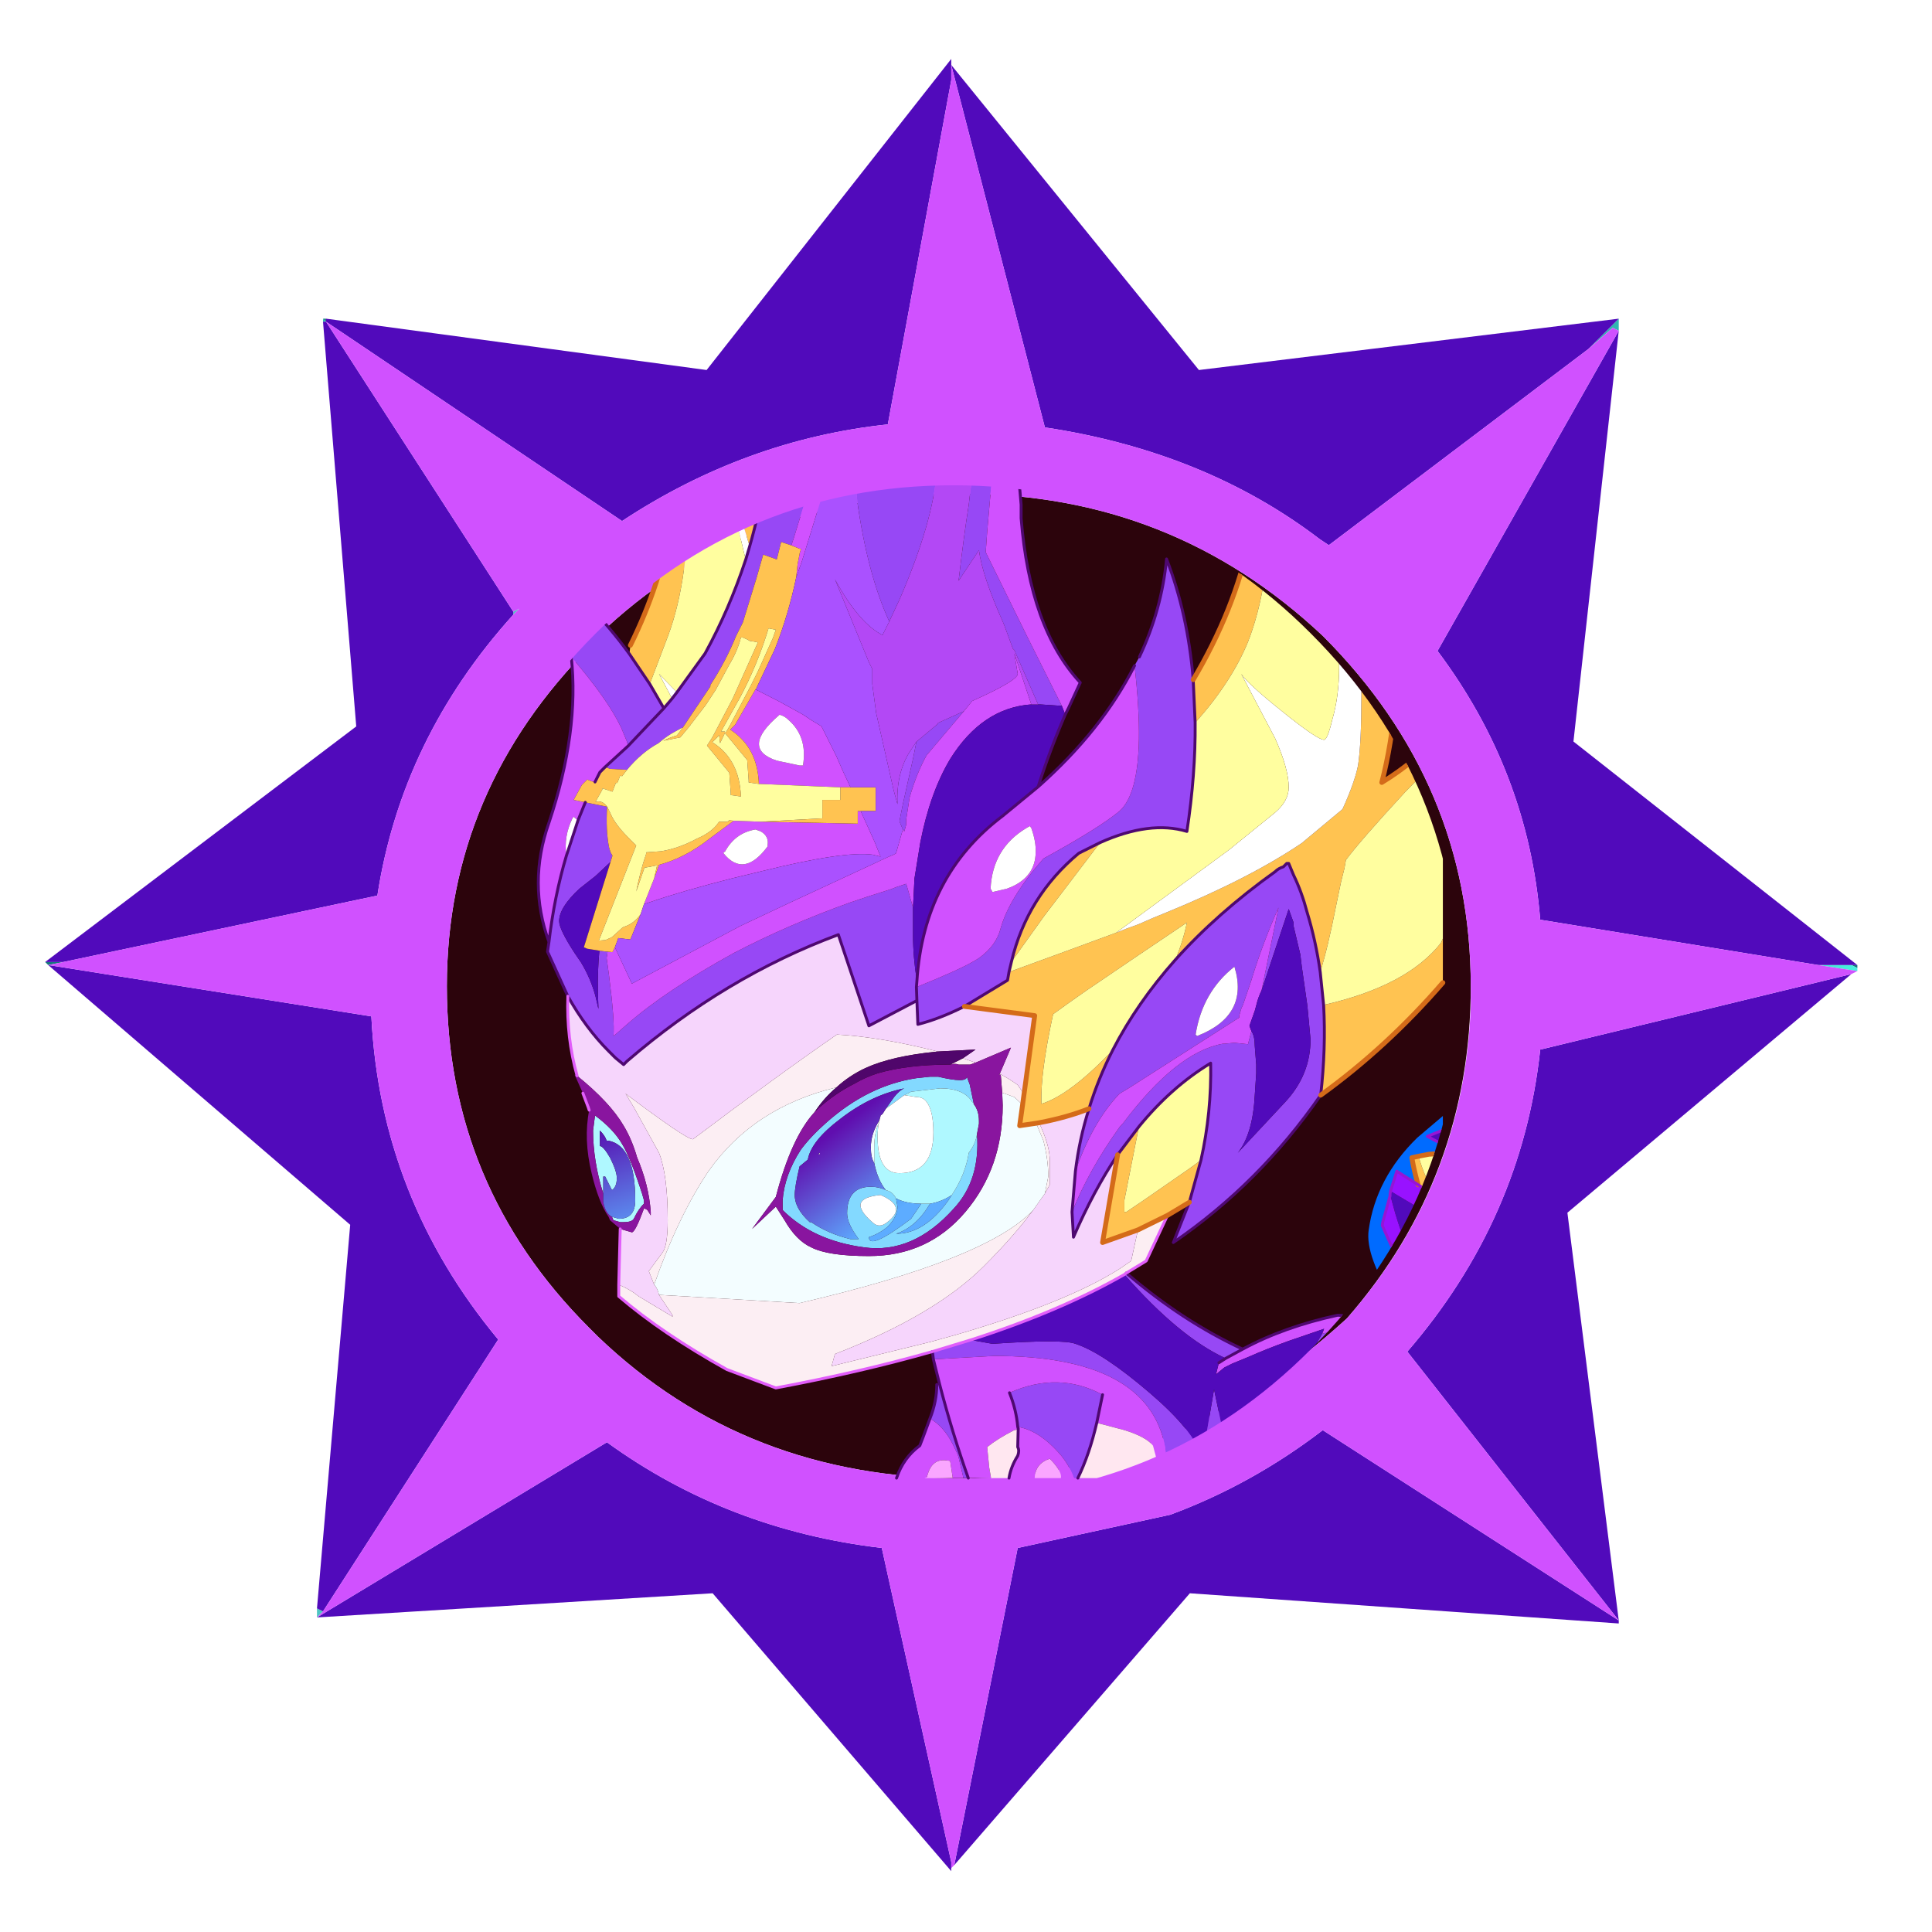 <?xml version="1.0" encoding="UTF-8" standalone="no"?>
<svg xmlns:ffdec="https://www.free-decompiler.com/flash" xmlns:xlink="http://www.w3.org/1999/xlink" ffdec:objectType="frame" height="30.0px" width="30.0px" xmlns="http://www.w3.org/2000/svg">
  <g transform="matrix(1.0, 0.0, 0.0, 1.0, 0.0, 0.0)">
    <use ffdec:characterId="1" height="30.0" transform="matrix(1.0, 0.0, 0.0, 1.0, 0.0, 0.0)" width="30.0" xlink:href="#shape0"/>
    <filter id="filter0">
      <feColorMatrix in="SourceGraphic" result="filterResult0" type="matrix" values="0 0 0 0 0.176,0 0 0 0 0.141,0 0 0 0 0.498,0 0 0 1 0"/>
      <feConvolveMatrix divisor="9.0" in="filterResult0" kernelMatrix="1 1 1 1 1 1 1 1 1" order="3 3" result="filterResult1"/>
      <feComposite in="SourceGraphic" in2="filterResult1" operator="over" result="filterResult2"/>
    </filter>
    <use ffdec:characterId="6" filter="url(#filter0)" height="60.0" transform="matrix(0.469, 0.0, 0.0, 0.469, 0.701, 0.915)" width="60.0" xlink:href="#sprite0"/>
  </g>
  <defs>
    <g id="shape0" transform="matrix(1.0, 0.0, 0.0, 1.0, 0.0, 0.0)">
      <path d="M0.0 0.0 L30.0 0.0 30.0 30.0 0.0 30.0 0.0 0.0" fill="#33cc66" fill-opacity="0.0" fill-rule="evenodd" stroke="none"/>
    </g>
    <g id="sprite0" transform="matrix(1.0, 0.0, 0.0, 1.0, 0.85, 0.5)">
      <use ffdec:characterId="2" height="60.0" transform="matrix(1.0, 0.0, 0.0, 1.0, -0.85, -0.5)" width="60.0" xlink:href="#shape1"/>
      <use ffdec:characterId="5" height="118.9" transform="matrix(0.321, 0.0, 0.0, 0.321, 12.139, 9.283)" width="106.4" xlink:href="#sprite1"/>
    </g>
    <g id="shape1" transform="matrix(1.0, 0.0, 0.0, 1.0, 0.85, 0.5)">
      <path d="M41.45 18.6 Q46.35 23.5 46.35 30.2 46.35 36.5 42.25 41.2 36.45 46.5 29.55 46.5 22.35 46.5 17.45 41.8 L17.15 41.5 Q12.45 36.8 12.45 30.2 12.45 23.7 17.25 18.9 L17.45 18.6 Q22.35 13.9 29.55 13.9 36.45 13.9 41.45 18.6" fill="#2c040c" fill-rule="evenodd" stroke="none"/>
      <path d="M51.25 8.1 L51.25 8.5 51.05 8.4 50.25 9.1 51.25 8.1 M59.15 29.5 L59.15 29.6 58.95 29.5 59.15 29.5" fill="url(#gradient0)" fill-rule="evenodd" stroke="none"/>
      <path d="M59.15 29.6 L59.15 29.7 57.85 29.5 58.95 29.5 59.15 29.6" fill="url(#gradient1)" fill-rule="evenodd" stroke="none"/>
      <path d="M8.35 8.1 L8.45 8.1 8.45 8.2 8.35 8.1" fill="url(#gradient2)" fill-rule="evenodd" stroke="none"/>
      <path d="M8.35 8.2 L8.35 8.1 8.45 8.2 8.35 8.2" fill="url(#gradient3)" fill-rule="evenodd" stroke="none"/>
      <path d="M8.15 51.1 L8.15 50.8 8.35 50.9 8.15 51.1 M14.65 17.8 L14.85 17.7 14.65 17.9 14.65 17.8" fill="#4dc4c2" fill-rule="evenodd" stroke="none"/>
      <path d="M-0.75 29.5 L-0.85 29.4 -0.25 29.4 -0.75 29.5" fill="url(#gradient4)" fill-rule="evenodd" stroke="none"/>
      <path d="M8.45 8.1 L21.05 9.8 29.15 -0.5 29.15 -0.3 37.35 9.8 51.25 8.1 50.25 9.1 41.65 15.6 41.35 15.4 Q37.55 12.5 32.25 11.7 L29.15 -0.3 29.15 0.2 27.05 11.6 Q22.35 12.1 18.25 14.8 L8.45 8.2 8.45 8.1 M51.25 8.5 L49.75 22.1 59.15 29.5 58.95 29.5 57.85 29.5 48.65 28.0 Q48.25 23.1 45.25 19.1 L51.25 8.5 M58.95 29.8 L49.55 37.7 51.25 51.2 51.25 51.3 37.05 50.3 29.25 59.3 31.35 48.8 36.4 47.7 Q39.1 46.7 41.45 44.9 L51.25 51.2 44.25 42.3 Q48.05 37.9 48.65 32.3 L58.95 29.8 M29.15 59.4 L29.15 59.5 21.25 50.3 8.15 51.1 17.75 45.3 Q21.75 48.2 26.85 48.8 L29.15 59.2 29.15 59.4 M8.15 50.8 L9.25 38.1 -0.75 29.5 9.95 31.2 Q10.25 37.2 14.15 41.9 L8.35 50.9 8.15 50.8 M-0.85 29.4 L9.45 21.6 8.35 8.2 8.45 8.2 14.65 17.8 14.65 17.9 Q10.95 22.0 10.15 27.2 L-0.25 29.4 -0.85 29.4" fill="#510abb" fill-rule="evenodd" stroke="none"/>
      <path d="M59.15 29.7 L58.95 29.8 48.65 32.3 Q48.05 37.9 44.25 42.3 L51.25 51.2 41.45 44.9 Q39.1 46.7 36.4 47.7 L31.35 48.8 29.25 59.3 29.15 59.4 29.15 59.2 26.85 48.8 Q21.75 48.2 17.75 45.3 L8.15 51.1 8.35 50.9 14.15 41.9 Q10.25 37.2 9.95 31.2 L-0.75 29.5 -0.25 29.4 10.15 27.2 Q10.95 22.0 14.65 17.9 L14.85 17.7 14.65 17.8 8.45 8.2 18.25 14.8 Q22.35 12.1 27.05 11.6 L29.15 0.2 29.15 -0.3 32.25 11.7 Q37.55 12.5 41.35 15.4 L41.65 15.6 50.25 9.1 51.05 8.4 51.25 8.5 45.25 19.1 Q48.25 23.1 48.65 28.0 L57.85 29.5 59.15 29.7 M46.35 30.2 Q46.35 23.5 41.45 18.6 36.45 13.9 29.55 13.9 22.35 13.9 17.45 18.6 L17.25 18.9 Q12.45 23.7 12.45 30.2 12.45 36.8 17.15 41.5 L17.45 41.8 Q22.35 46.5 29.55 46.5 33.1 46.5 36.4 45.1 39.45 43.75 42.25 41.2 46.15 36.75 46.35 30.85 L46.35 30.2" fill="#d051ff" fill-rule="evenodd" stroke="none"/>
    </g>
    <linearGradient color-interpolation="linearRGB" gradientTransform="matrix(0.01, 0.0, 0.0, 0.013, 50.75, 18.6)" gradientUnits="userSpaceOnUse" id="gradient0" spreadMethod="repeat" x1="-819.2" x2="819.2">
      <stop offset="0.0" stop-color="#14737c"/>
      <stop offset="1.0" stop-color="#48f2e0"/>
    </linearGradient>
    <linearGradient gradientTransform="matrix(0.01, 0.0, 0.0, 0.013, 51.25, 40.2)" gradientUnits="userSpaceOnUse" id="gradient1" spreadMethod="pad" x1="-819.2" x2="819.2">
      <stop offset="0.0" stop-color="#14737c"/>
      <stop offset="1.0" stop-color="#48f2e0"/>
    </linearGradient>
    <linearGradient gradientTransform="matrix(0.013, 0.0, 0.0, 0.01, 18.65, 7.8)" gradientUnits="userSpaceOnUse" id="gradient2" spreadMethod="pad" x1="-819.2" x2="819.2">
      <stop offset="0.0" stop-color="#14737c"/>
      <stop offset="1.0" stop-color="#48f2e0"/>
    </linearGradient>
    <linearGradient gradientTransform="matrix(0.011, 0.0, 0.0, 0.013, 7.75, 18.6)" gradientUnits="userSpaceOnUse" id="gradient3" spreadMethod="pad" x1="-819.2" x2="819.2">
      <stop offset="0.0" stop-color="#14737c"/>
      <stop offset="1.0" stop-color="#48f2e0"/>
    </linearGradient>
    <linearGradient gradientTransform="matrix(0.01, 0.0, 0.0, 0.013, 7.25, 40.0)" gradientUnits="userSpaceOnUse" id="gradient4" spreadMethod="pad" x1="-819.2" x2="819.2">
      <stop offset="0.0" stop-color="#14737c"/>
      <stop offset="1.0" stop-color="#48f2e0"/>
    </linearGradient>
    <g id="sprite1" transform="matrix(1.0, 0.0, 0.0, 1.0, -6.05, 6.45)">
      <clipPath id="clipPath0" transform="matrix(1.0, 0.0, 0.0, 1.0, 0.0, 0.0)">
        <path d="M111.45 59.25 Q111.45 80.9 96.15 96.15 80.9 111.45 59.25 111.45 37.65 111.45 22.35 96.15 7.05 80.9 7.05 59.25 7.05 37.65 22.35 22.35 37.65 7.05 59.25 7.05 80.9 7.05 96.15 22.35 111.45 37.65 111.45 59.25" fill="#572e69" fill-rule="evenodd" stroke="none"/>
        <path d="M111.45 59.25 Q111.45 80.9 96.15 96.15 80.9 111.45 59.25 111.45 37.65 111.45 22.35 96.15 7.05 80.9 7.05 59.25 7.05 37.65 22.35 22.35 37.65 7.05 59.25 7.05 80.9 7.05 96.15 22.35 111.45 37.65 111.45 59.25 Z" fill="none" stroke="#854da8" stroke-linecap="round" stroke-linejoin="round" stroke-width="2.0"/>
      </clipPath>
      <g clip-path="url(#clipPath0)">
        <use ffdec:characterId="4" height="116.05" transform="matrix(1.0, 0.0, 0.0, 1.0, 16.3, -6.45)" width="93.7" xlink:href="#shape3"/>
      </g>
    </g>
    <g id="shape3" transform="matrix(1.0, 0.0, 0.0, 1.0, -16.3, 6.45)">
      <path d="M61.35 70.75 L61.2 70.65 Q60.35 69.25 57.9 69.25 L54.9 69.6 54.2 69.95 52.3 71.35 53.15 70.15 Q53.7 69.45 54.2 69.25 50.75 69.95 47.6 72.4 44.6 74.65 44.25 76.6 L43.4 77.3 Q42.9 79.4 42.9 80.25 42.9 81.65 44.45 83.05 L44.6 83.05 Q46.35 84.25 48.65 84.8 L49.5 84.8 Q48.3 83.2 48.3 82.15 48.3 79.4 50.75 79.4 51.6 79.4 52.3 79.75 53.0 79.9 53.35 80.6 L53.5 81.45 Q53.5 82.5 52.45 83.55 51.6 84.25 50.55 84.6 50.55 86.0 54.9 82.7 L55.95 81.15 56.15 81.15 56.85 81.15 Q55.45 83.55 53.35 84.25 56.3 84.25 58.75 80.8 L59.1 80.25 Q60.5 78.15 60.85 75.9 61.55 75.0 61.7 73.95 62.05 78.7 59.3 81.65 55.1 86.35 50.05 85.65 44.8 84.95 41.65 81.8 L41.65 80.8 Q41.85 78.15 43.55 75.55 44.6 74.15 46.2 72.75 50.5 68.95 55.45 68.2 L56.85 68.05 57.7 68.05 Q60.65 68.75 60.65 68.05 L60.95 68.85 61.35 70.75 M52.45 83.05 Q54.55 81.45 51.75 80.25 48.1 80.6 50.9 83.05 51.6 83.75 52.45 83.05" fill="#83d9ff" fill-rule="evenodd" stroke="none"/>
      <path d="M23.15 80.1 Q22.1 76.75 22.1 73.6 L22.3 72.05 Q24.2 73.45 25.1 75.0 25.95 76.4 27.15 80.1 L27.35 80.8 27.35 81.15 Q26.8 81.65 26.3 82.7 26.1 83.05 25.25 83.05 L24.9 83.05 24.2 82.85 24.05 82.5 24.75 82.7 24.85 82.7 Q26.45 82.65 26.45 80.8 26.45 75.2 23.7 74.65 L23.5 74.65 Q23.35 74.15 22.8 73.6 L22.8 75.2 Q23.15 75.2 23.85 76.4 24.55 77.8 24.55 78.5 24.55 79.4 24.05 79.75 L23.35 78.35 23.15 78.35 23.15 80.1 M54.2 69.95 L54.9 69.6 57.9 69.25 Q60.35 69.25 61.2 70.65 L61.35 70.75 61.35 70.85 Q61.9 71.55 61.9 72.6 L61.9 72.9 61.7 73.95 Q61.55 75.0 60.85 75.9 60.5 78.15 59.1 80.25 58.05 80.95 56.85 81.15 L56.15 81.15 55.95 81.15 Q54.4 81.15 53.35 80.6 53.0 79.9 52.3 79.75 51.45 78.7 51.1 76.95 L51.1 75.35 Q51.1 73.8 51.6 72.75 51.45 73.25 51.45 74.3 51.45 78.0 53.7 78.0 57.2 78.0 57.2 73.8 57.2 71.55 56.5 70.65 56.15 70.15 55.45 70.15 L54.2 69.95" fill="#aff8ff" fill-rule="evenodd" stroke="none"/>
      <path d="M103.45 92.9 L104.95 91.6 106.05 93.25 105.5 93.0 103.45 92.9" fill="url(#gradient5)" fill-rule="evenodd" stroke="none"/>
      <path d="M104.95 91.6 Q101.7 86.55 102.1 83.85 102.85 78.5 107.1 74.35 L109.75 72.1 109.75 73.55 108.15 74.2 109.75 75.05 109.75 75.95 108.3 76.05 107.25 76.25 106.55 76.4 Q106.8 77.85 107.2 79.2 L105.0 77.8 104.35 79.85 104.3 80.15 104.3 80.35 103.55 83.05 103.5 83.4 Q106.0 89.15 108.75 93.7 L108.0 95.2 106.4 93.5 106.05 93.25 104.95 91.6" fill="#006bff" fill-rule="evenodd" stroke="none"/>
      <path d="M39.9 6.05 L40.25 3.65 Q44.25 -1.25 44.8 -1.4 44.8 -0.9 45.5 1.55 L45.85 2.6 42.8 12.5 42.55 13.25 41.5 12.9 41.05 14.7 39.65 14.2 38.95 16.65 37.55 21.2 36.85 22.6 Q35.8 25.2 34.2 27.65 L34.2 27.8 31.35 32.05 31.2 32.1 30.65 32.4 Q29.7 32.9 28.85 33.65 27.1 34.6 25.6 36.4 L23.85 36.3 23.35 36.1 25.7 33.95 25.6 33.5 25.0 32.05 Q23.6 29.1 19.85 24.75 L19.65 23.9 Q18.95 19.55 17.05 15.5 21.85 18.95 25.85 24.45 L27.95 27.55 29.4 30.05 30.25 29.05 30.75 28.4 33.65 24.4 Q36.15 19.85 37.85 14.7 L38.25 13.35 Q39.25 9.85 39.9 6.1 L39.9 6.05 M77.95 25.65 L78.45 24.75 Q80.75 19.9 81.25 14.65 83.45 20.35 84.0 27.1 L84.2 31.55 Q84.25 36.85 83.35 42.75 79.55 41.6 74.4 43.9 L72.2 45.0 Q66.85 49.45 65.25 56.2 L65.0 57.25 64.85 58.1 60.4 60.8 Q57.8 62.1 55.6 62.65 L55.5 60.2 50.55 62.8 47.4 53.4 Q35.7 57.75 25.6 66.45 L25.25 66.8 24.4 66.1 23.7 65.4 Q21.35 63.05 19.5 59.75 L17.4 55.15 17.55 54.15 Q18.1 49.45 19.35 45.25 L20.55 41.6 21.3 39.75 23.55 40.2 Q23.4 42.65 23.75 44.4 L23.9 44.9 24.1 45.25 23.9 45.9 22.35 47.35 20.7 48.65 Q18.6 50.6 18.6 52.0 18.6 52.85 20.2 55.3 L20.85 56.25 Q21.85 57.9 22.35 59.75 L22.65 61.05 22.65 60.9 22.6 59.4 Q22.55 57.2 22.75 55.05 L23.5 55.15 23.5 55.8 23.75 57.65 Q24.35 62.35 24.2 63.85 L24.4 63.7 25.6 62.65 Q29.6 59.15 36.6 55.3 42.25 52.35 48.7 50.05 L50.65 49.4 52.85 48.7 53.35 48.5 54.4 48.15 55.1 50.6 55.1 50.75 55.1 53.4 Q55.1 55.7 55.5 58.2 L55.45 58.8 55.5 60.2 55.45 58.8 55.6 58.75 Q59.8 57.05 61.35 56.15 L61.85 55.85 Q63.7 54.55 64.15 52.7 65.05 49.55 68.55 45.55 74.3 42.4 76.4 40.65 78.3 38.95 78.4 33.25 78.45 30.05 77.95 25.65 M97.15 69.95 Q90.85 79.05 81.95 85.15 L83.6 81.0 84.8 76.65 Q85.9 71.7 85.8 66.65 81.75 69.1 78.4 73.2 L76.2 76.1 Q73.7 79.85 71.65 84.6 L71.5 82.0 Q73.25 77.65 76.4 73.25 L76.8 72.8 Q82.3 65.5 87.05 64.65 L87.2 64.65 88.25 64.55 89.65 64.7 90.0 63.35 Q90.35 63.85 90.35 64.9 L90.5 66.8 90.5 67.7 90.35 69.95 Q90.15 73.95 88.6 75.9 L93.5 70.65 Q96.1 67.85 96.1 64.2 L95.8 61.0 95.75 60.55 95.2 56.7 95.05 55.45 94.35 52.5 94.35 52.15 93.85 50.75 91.05 59.15 92.8 50.6 Q91.05 54.6 90.0 58.1 L89.15 60.6 88.95 61.05 88.75 61.75 88.75 61.95 77.4 69.2 76.4 69.8 Q73.6 72.75 71.85 77.8 72.25 74.5 73.25 71.35 74.2 68.25 75.7 65.3 78.2 60.45 82.15 56.0 86.45 51.2 92.45 46.9 92.8 46.55 93.3 46.4 L93.65 46.05 93.85 46.05 94.35 47.25 Q95.2 49.0 95.75 51.1 96.65 54.05 97.1 57.25 L97.45 60.65 Q97.7 65.1 97.15 69.95 M77.1 88.3 Q82.85 93.25 89.1 96.15 L87.35 97.1 Q82.55 94.9 76.9 88.45 L77.1 88.3 M105.45 109.45 L98.35 109.45 98.2 108.85 97.5 108.35 Q96.1 107.5 94.15 107.35 L93.7 107.35 93.55 107.3 93.15 107.3 91.5 107.55 89.9 108.15 Q89.0 108.65 88.2 109.45 L85.15 109.45 85.1 108.65 85.0 107.65 84.95 106.95 85.1 106.45 86.15 100.3 86.85 103.65 86.65 104.5 86.35 107.8 Q87.8 105.3 90.35 104.3 L92.25 103.8 94.05 103.65 94.2 103.65 94.25 103.65 96.6 103.8 Q97.5 104.15 98.2 106.1 L99.05 100.15 98.35 98.4 98.2 98.05 Q97.3 97.2 96.6 97.2 L95.75 97.35 95.75 97.2 96.0 96.8 97.3 94.55 100.8 93.85 104.65 93.85 105.0 94.2 Q105.5 94.55 106.2 95.6 L107.1 96.5 107.3 96.7 106.15 99.05 106.5 99.25 109.05 100.0 109.15 99.85 109.55 101.0 Q107.65 105.7 105.45 109.45 M84.15 109.45 L81.9 109.45 81.6 108.5 81.45 107.8 81.25 107.8 81.25 107.65 81.1 106.25 Q79.35 96.85 63.45 96.85 L57.2 97.2 57.1 96.4 61.05 95.2 63.3 95.6 Q70.6 95.1 71.85 95.6 74.65 96.5 79.5 100.65 83.95 104.45 84.9 107.2 84.45 108.3 84.15 109.45 M72.1 109.45 L71.7 109.45 Q71.15 107.95 70.1 106.8 68.2 104.7 66.3 104.25 L65.9 104.15 Q65.75 102.4 65.05 100.65 70.1 98.4 74.65 100.85 L74.05 103.75 Q73.3 107.0 72.1 109.45 M60.8 109.45 L60.3 109.45 59.8 107.3 59.7 107.0 59.2 105.95 Q58.25 104.1 56.85 103.3 57.55 101.55 57.55 99.8 L57.85 99.8 Q59.15 104.8 60.8 109.45 M48.8 2.1 L50.4 0.35 Q53.15 -2.8 58.4 -5.1 L60.5 -1.05 59.45 1.2 57.9 4.7 57.55 5.55 Q57.2 10.8 53.7 18.85 L52.65 21.1 Q50.4 16.2 49.35 8.7 L48.8 2.1 M55.45 33.5 L57.55 31.75 57.7 31.55 60.35 30.35 56.5 34.9 Q55.45 36.8 54.75 39.25 L54.4 41.5 54.4 42.05 54.2 42.75 54.05 42.55 53.7 41.7 54.05 39.95 55.1 35.25 55.45 33.5 M68.0 29.65 L65.55 24.05 65.4 23.9 64.5 21.45 64.35 21.1 Q62.25 16.4 61.9 13.75 L59.8 16.9 Q60.35 12.2 60.85 9.05 61.2 5.75 62.05 1.9 L63.3 4.35 63.3 5.55 62.75 11.85 62.6 13.95 66.8 22.5 70.45 29.8 68.2 29.65 68.0 29.65 M84.4 63.85 Q89.8 61.75 88.25 56.7 84.95 59.3 84.25 63.7 L84.4 63.85 M29.4 30.05 L25.7 33.95 29.4 30.05" fill="#9748f5" fill-rule="evenodd" stroke="none"/>
      <path d="M44.85 -6.3 L46.35 -6.3 46.7 -4.05 46.35 -3.85 44.85 -6.3 M64.5 -6.3 L67.8 -6.3 Q66.4 -1.0 66.1 4.35 L66.1 7.3 66.25 9.05 66.25 9.4 66.25 10.45 Q67.15 21.8 72.35 27.4 L71.15 30.0 70.8 30.7 70.45 29.8 66.8 22.5 62.6 13.95 62.75 11.85 63.3 5.55 63.3 4.35 63.65 1.55 64.7 -4.55 64.5 -6.3 M68.0 38.15 Q74.6 32.3 77.95 25.65 78.45 30.05 78.4 33.25 78.3 38.95 76.4 40.65 74.3 42.4 68.55 45.55 65.05 49.55 64.15 52.7 63.7 54.55 61.85 55.85 L61.35 56.15 Q59.8 57.05 55.6 58.75 L55.45 58.8 55.5 58.2 Q56.2 47.3 64.35 41.15 L68.0 38.15 M89.1 96.15 Q93.35 93.85 98.9 92.65 L103.45 92.9 105.5 93.0 106.05 93.25 106.4 93.5 108.0 95.2 107.3 96.7 107.1 96.5 106.2 95.6 Q105.5 94.55 105.0 94.2 L104.65 93.85 100.8 93.85 97.3 94.55 97.5 94.05 93.85 95.3 Q91.5 96.15 89.7 96.95 L88.0 97.65 87.2 98.05 86.35 98.75 86.65 97.55 87.35 97.1 89.1 96.15 M109.75 86.1 L109.75 88.55 109.65 88.7 109.3 88.65 Q107.5 87.5 107.85 86.3 108.1 85.85 108.9 85.25 L109.35 85.45 109.75 86.1 M109.75 98.8 L109.75 101.65 109.7 101.7 Q108.65 105.95 107.0 109.45 L105.45 109.45 Q107.65 105.7 109.55 101.0 L109.15 99.85 109.75 98.8 M98.35 109.45 L98.25 109.45 97.85 109.05 97.3 108.85 96.45 108.85 96.25 109.05 96.25 109.45 88.2 109.45 Q89.0 108.65 89.9 108.15 L91.5 107.55 93.15 107.3 93.55 107.3 93.7 107.35 94.15 107.35 Q96.1 107.5 97.5 108.35 L98.2 108.85 98.35 109.45 M85.15 109.45 L84.15 109.45 Q84.45 108.3 84.9 107.2 L84.95 106.95 85.0 107.65 85.1 108.65 85.15 109.45 M81.9 109.45 L80.75 109.45 79.85 106.1 Q79.15 105.2 76.9 104.5 L74.05 103.75 74.65 100.85 Q70.1 98.4 65.05 100.65 65.75 102.4 65.9 104.15 L66.3 104.25 Q68.2 104.7 70.1 106.8 71.15 107.95 71.7 109.45 L70.35 109.45 Q70.5 108.85 69.4 107.65 L69.2 107.45 Q67.7 107.95 67.65 109.45 L65.0 109.45 Q65.2 108.25 65.9 107.15 66.1 106.6 65.9 106.25 L65.95 104.35 65.9 104.15 65.95 104.35 65.65 104.5 65.55 104.5 Q63.8 105.4 62.75 106.25 L62.95 108.25 62.95 108.3 63.15 109.45 60.8 109.45 Q59.15 104.8 57.85 99.8 L57.2 97.2 63.45 96.85 Q79.35 96.85 81.1 106.25 L81.25 107.65 81.25 107.8 81.45 107.8 81.6 108.5 81.9 109.45 M60.3 109.45 L59.2 109.45 58.95 107.8 Q58.95 107.65 58.75 107.65 L58.35 107.6 Q57.05 107.55 56.6 109.1 L56.5 109.4 56.3 109.4 56.4 109.45 53.4 109.45 Q54.1 107.35 55.8 106.1 L56.15 105.2 56.85 103.3 Q58.25 104.1 59.2 105.95 L59.7 107.0 59.8 107.3 60.3 109.45 M17.55 54.15 Q15.35 48.1 17.55 41.85 20.7 32.45 19.85 24.75 23.6 29.1 25.0 32.05 L25.6 33.5 25.7 33.95 23.35 36.1 22.8 36.65 22.3 37.65 22.0 37.6 21.5 37.4 20.95 37.95 20.1 39.5 21.3 39.75 20.55 41.6 20.2 41.35 Q20.2 41.15 20.0 41.35 19.05 43.25 19.35 45.25 18.1 49.45 17.55 54.15 M47.6 -3.6 L47.6 -3.35 47.4 -2.65 47.25 -2.1 47.4 -2.45 47.6 -3.0 48.1 -3.85 48.3 -4.2 48.3 -3.85 48.45 -3.15 48.45 -2.3 Q48.1 0.5 46.9 4.35 L43.65 14.85 43.05 16.55 43.2 15.15 43.4 14.15 43.4 14.1 43.55 13.6 43.4 13.6 42.55 13.25 42.8 12.5 45.85 2.6 47.25 -2.65 47.4 -3.3 47.6 -3.6 M60.35 30.35 L61.2 29.3 Q65.9 27.2 65.9 26.5 L65.55 24.4 67.3 29.65 Q62.25 30.0 58.95 35.25 56.85 38.75 55.85 43.9 L55.25 47.6 55.1 50.6 54.4 48.15 53.35 48.5 52.85 48.7 50.65 49.4 48.7 50.05 Q42.25 52.35 36.6 55.3 29.6 59.15 25.6 62.65 L24.4 63.7 24.2 63.85 Q24.35 62.35 23.75 57.65 L23.5 55.8 23.6 55.15 24.1 55.2 24.35 54.7 26.1 58.45 37.3 52.5 42.5 50.05 50.9 46.15 Q52.45 45.4 53.1 45.15 L53.35 45.0 54.05 42.55 54.2 42.75 54.4 42.05 54.4 41.5 54.75 39.25 Q55.45 36.8 56.5 34.9 L60.35 30.35 M91.05 59.15 Q90.7 59.85 90.5 60.7 L90.35 61.25 89.8 62.8 90.0 63.35 89.65 64.7 88.25 64.55 87.2 64.65 87.05 64.65 Q82.3 65.5 76.8 72.8 L76.4 73.25 Q73.25 77.65 71.5 82.0 L71.85 77.8 Q73.6 72.75 76.4 69.8 L77.4 69.2 88.75 61.95 88.75 61.75 88.95 61.05 89.15 60.6 90.0 58.1 Q91.05 54.6 92.8 50.6 L91.05 59.15 M38.85 28.1 L38.95 28.15 41.3 29.35 43.75 30.7 44.65 31.3 45.65 31.9 47.05 34.7 47.2 35.0 47.9 36.6 48.65 38.2 47.6 38.2 39.2 37.85 Q39.1 35.0 37.5 33.3 36.95 32.7 36.25 32.25 L36.75 31.75 38.85 28.1 M49.7 40.65 L51.15 43.85 51.75 45.35 50.95 45.15 Q47.95 44.75 39.5 46.85 L36.4 47.6 Q31.3 48.9 27.95 50.05 L27.35 50.25 28.4 47.6 28.9 46.2 Q31.65 45.45 34.1 43.5 L36.6 41.65 39.45 41.75 49.4 41.95 49.4 40.65 49.7 40.65 M41.3 30.75 Q37.25 34.2 41.05 35.45 L43.4 35.95 43.75 35.95 Q44.25 32.95 42.2 31.2 41.85 30.85 41.3 30.7 L41.3 30.75 M67.15 42.2 L66.8 42.4 Q63.3 44.5 63.1 48.65 L63.3 49.0 64.8 48.65 65.3 48.45 Q67.7 47.35 67.75 44.95 67.8 43.8 67.3 42.4 L67.15 42.2 M38.85 42.55 Q36.75 42.9 35.7 44.85 35.55 44.85 35.55 45.0 37.65 47.6 40.1 44.3 L40.1 44.15 Q40.25 43.25 39.4 42.75 L38.85 42.55" fill="#d051ff" fill-rule="evenodd" stroke="none"/>
      <path d="M70.8 30.7 Q69.2 34.4 68.0 38.15 L64.35 41.15 Q56.2 47.3 55.5 58.2 55.1 55.7 55.1 53.4 L55.1 50.75 55.1 50.6 55.25 47.6 55.85 43.9 Q56.85 38.75 58.95 35.25 62.25 30.0 67.3 29.65 L68.0 29.65 68.2 29.65 70.45 29.8 70.8 30.7 M109.75 73.55 L109.75 75.05 108.15 74.2 109.75 73.55 M109.75 84.95 L109.75 86.1 109.35 85.45 108.9 85.25 Q108.1 85.85 107.85 86.3 107.5 87.5 109.3 88.65 L109.65 88.7 109.75 88.55 109.75 91.5 109.3 92.45 Q107.65 89.5 106.55 86.85 L106.15 85.9 Q105.1 83.25 104.55 81.1 L104.3 80.15 104.35 79.85 108.3 82.2 108.6 82.35 108.35 82.45 107.25 83.85 109.6 84.7 109.75 84.95 M91.05 59.15 L93.85 50.75 94.35 52.15 94.35 52.5 95.05 55.45 95.2 56.7 95.75 60.55 95.8 61.0 96.1 64.2 Q96.1 67.85 93.5 70.65 L88.6 75.9 Q90.15 73.95 90.35 69.95 L90.5 67.7 90.5 66.8 90.35 64.9 Q90.35 63.85 90.0 63.35 L89.8 62.8 90.35 61.25 90.5 60.7 Q90.7 59.85 91.05 59.15 M86.65 97.55 L86.35 98.75 87.2 98.05 88.0 97.65 89.7 96.95 Q91.5 96.15 93.85 95.3 L97.5 94.05 97.3 94.55 96.0 96.8 95.75 97.2 95.75 97.35 96.6 97.2 Q97.3 97.2 98.2 98.05 L98.35 98.4 99.05 100.15 98.2 106.1 Q97.5 104.15 96.6 103.8 L94.25 103.65 94.2 103.65 94.05 103.65 92.25 103.8 90.35 104.3 Q87.8 105.3 86.35 107.8 L86.65 104.5 86.85 103.65 86.15 100.3 85.1 106.45 84.95 106.95 84.9 107.2 Q83.95 104.45 79.5 100.65 74.65 96.5 71.85 95.6 70.6 95.1 63.3 95.6 L61.05 95.2 Q70.25 92.25 76.9 88.45 82.55 94.9 87.35 97.1 L86.65 97.55 M22.75 55.05 Q22.55 57.2 22.6 59.4 L22.65 60.9 22.65 61.05 22.35 59.75 Q21.85 57.9 20.85 56.25 L20.2 55.3 Q18.6 52.85 18.6 52.0 18.6 50.6 20.7 48.65 L22.35 47.35 23.9 45.9 21.15 54.7 21.5 54.85 22.75 55.05" fill="#510abb" fill-rule="evenodd" stroke="none"/>
      <path d="M25.95 23.55 Q32.25 10.8 30.15 -2.1 L29.45 -5.6 32.05 -3.85 Q32.75 -3.5 33.1 -3.0 36.9 0.3 39.9 6.05 L39.9 6.1 Q39.25 9.85 38.25 13.35 L37.8 11.85 34.85 2.8 33.3 1.05 32.05 -0.2 31.9 8.9 Q31.9 17.45 29.6 23.2 L27.95 27.55 25.85 24.45 25.95 23.55 M46.95 -6.3 L49.45 -6.3 48.85 -5.4 47.6 -3.6 47.4 -3.3 47.05 -2.8 47.0 -4.25 46.95 -6.3 M84.0 27.1 Q92.55 12.7 90.15 -2.1 L89.45 -5.6 Q90.85 -4.9 92.1 -3.85 L93.15 -3.0 Q100.45 3.45 105.0 19.0 105.5 29.8 103.45 37.7 107.05 35.5 109.75 32.45 L109.75 34.7 105.85 38.7 Q101.15 43.8 99.75 45.7 L99.6 46.55 99.25 47.95 98.7 50.6 Q97.9 54.7 97.1 57.25 96.65 54.05 95.75 51.1 95.2 49.0 94.35 47.25 L93.85 46.05 93.65 46.05 93.3 46.4 Q92.8 46.55 92.45 46.9 86.45 51.2 82.15 56.0 82.95 54.1 83.35 52.15 L78.45 55.45 73.0 59.15 71.5 60.2 69.55 61.6 Q68.2 67.85 68.35 70.85 71.35 69.9 75.7 65.3 74.2 68.25 73.25 71.35 71.0 72.25 68.1 72.8 L67.8 72.85 66.1 73.1 66.4 70.95 66.55 69.85 67.65 61.75 60.4 60.8 64.85 58.1 65.0 57.25 70.75 55.15 76.05 53.2 Q77.25 52.7 78.3 52.35 79.85 51.65 81.25 51.1 89.8 47.6 95.2 43.95 L99.4 40.45 Q100.65 37.7 101.0 35.95 101.35 33.65 101.35 28.6 101.35 23.35 97.85 11.85 L94.9 2.8 93.3 1.05 92.1 -0.2 91.9 8.9 Q91.9 17.45 89.65 23.2 87.95 27.35 84.2 31.55 L84.0 27.1 M109.75 53.8 L109.75 58.35 Q104.0 65.0 97.15 69.95 97.7 65.1 97.45 60.65 106.05 58.7 109.55 54.25 L109.75 53.8 M83.6 81.0 L81.35 82.35 78.3 83.85 74.65 85.15 76.2 76.1 78.4 73.2 76.9 80.8 76.9 82.0 77.1 82.0 78.95 80.75 83.5 77.6 84.4 76.95 84.8 76.65 83.6 81.0 M109.75 82.35 L109.75 84.0 109.45 84.4 109.75 84.4 109.75 84.75 109.6 84.7 107.25 83.85 108.35 82.45 108.6 82.35 108.9 82.0 109.4 82.25 109.75 82.35 M109.75 91.5 L109.75 95.15 107.8 98.6 108.6 98.6 109.75 98.15 109.75 98.1 109.75 98.8 109.15 99.85 109.05 100.0 106.5 99.25 106.15 99.05 107.3 96.7 108.0 95.2 108.75 93.7 109.3 92.45 109.75 91.5 M109.75 101.65 L109.75 109.45 107.0 109.45 Q108.65 105.95 109.7 101.7 L109.75 101.65 M42.55 13.25 L43.4 13.6 43.55 13.6 43.4 14.1 43.4 14.15 43.2 15.15 43.05 16.55 Q42.25 20.4 40.85 23.95 L39.05 27.75 38.95 28.0 38.85 28.1 36.75 31.75 36.25 32.25 Q36.95 32.7 37.5 33.3 39.1 35.0 39.2 37.85 L38.15 37.7 38.15 37.5 38.0 35.4 35.7 32.6 35.2 33.65 35.1 32.8 34.9 33.05 34.4 33.55 Q37.2 35.3 37.35 39.15 L36.3 39.0 36.3 38.8 36.15 36.7 33.85 33.9 34.4 33.05 36.5 29.05 39.1 23.25 38.6 23.15 38.25 23.1 38.0 22.95 37.55 22.75 37.35 22.75 Q37.0 24.15 36.15 25.55 L34.75 28.15 33.7 29.75 32.2 31.7 32.1 31.85 31.1 33.05 29.35 33.4 Q30.05 33.05 30.75 32.85 L31.35 32.05 31.2 32.1 31.35 32.05 34.2 27.8 34.2 27.65 Q35.8 25.2 36.85 22.6 L37.55 21.2 38.95 16.65 39.65 14.2 41.05 14.7 41.5 12.9 42.55 13.25 M74.4 43.9 L68.65 51.45 65.25 56.2 Q66.85 49.45 72.2 45.0 L74.4 43.9 M107.25 76.25 Q107.8 78.35 109.0 80.25 L109.0 80.35 107.2 79.2 Q106.8 77.85 106.55 76.4 L107.25 76.25 M40.95 21.95 L40.45 21.85 40.2 21.8 Q39.05 25.6 37.2 29.05 L37.0 29.4 35.3 32.45 35.7 32.45 35.7 32.6 35.85 32.45 36.25 31.75 38.35 27.75 39.05 26.35 40.65 22.8 40.95 21.95 M48.65 38.2 L51.25 38.2 51.25 40.65 49.7 40.65 49.4 40.65 49.4 41.95 39.45 41.75 45.75 41.4 45.75 39.5 47.6 39.5 47.6 38.2 48.65 38.2 M27.0 51.3 L25.95 53.9 24.7 53.75 24.35 54.7 24.1 55.2 23.6 55.15 23.5 55.15 22.75 55.05 21.5 54.85 21.15 54.7 23.9 45.9 24.1 45.25 23.9 44.9 23.75 44.4 Q23.4 42.65 23.55 40.2 L21.3 39.75 20.1 39.5 20.95 37.95 21.5 37.4 22.0 37.6 22.3 37.65 22.8 36.65 23.35 36.1 23.85 36.3 25.6 36.4 25.1 37.05 24.9 37.0 24.6 37.75 24.45 37.75 24.1 38.65 23.95 38.6 23.05 38.3 23.05 38.45 22.35 39.7 Q23.05 39.5 23.55 40.2 L23.9 40.9 Q24.35 42.0 25.75 43.4 L26.55 44.2 22.7 54.0 22.85 54.0 23.4 53.95 24.05 53.65 25.15 52.65 25.15 52.6 25.15 52.65 25.4 52.55 Q26.3 52.25 27.0 51.3 M28.4 47.6 L28.7 46.25 27.4 46.5 26.55 48.95 Q27.0 46.7 27.55 45.15 L27.6 44.9 27.65 44.9 29.1 44.8 Q30.95 44.5 32.8 43.5 34.1 42.95 34.8 42.15 L35.1 41.75 35.55 41.75 35.95 41.75 36.15 41.6 36.6 41.65 34.1 43.5 Q31.65 45.45 28.9 46.2 L28.4 47.6" fill="#ffc351" fill-rule="evenodd" stroke="none"/>
      <path d="M70.35 109.45 L67.65 109.45 Q67.7 107.95 69.2 107.45 L69.4 107.65 Q70.5 108.85 70.35 109.45 M59.2 109.45 L56.4 109.45 56.3 109.4 56.5 109.4 56.6 109.1 Q57.05 107.55 58.35 107.6 L58.75 107.65 Q58.95 107.65 58.95 107.8 L59.2 109.45" fill="#faa6ff" fill-rule="evenodd" stroke="none"/>
      <path d="M80.75 109.45 L72.1 109.45 Q73.3 107.0 74.05 103.75 L76.9 104.5 Q79.15 105.2 79.85 106.1 L80.75 109.45 M65.0 109.45 L63.15 109.45 62.95 108.3 62.95 108.25 62.75 106.25 Q63.8 105.4 65.55 104.5 L65.65 104.5 65.95 104.35 65.9 106.25 Q66.1 106.6 65.9 107.15 65.2 108.25 65.0 109.45" fill="#ffe7f0" fill-rule="evenodd" stroke="none"/>
      <path d="M81.35 82.35 L79.15 87.05 77.1 88.3 76.9 88.45 Q70.25 92.25 61.05 95.2 L57.1 96.4 Q49.75 98.5 40.95 100.15 L35.9 98.25 Q29.25 94.55 24.75 90.7 L24.75 89.5 Q25.95 90.0 26.8 90.7 L30.3 92.8 30.3 92.65 28.9 90.55 43.4 91.4 Q62.75 86.9 67.5 81.8 65.55 84.45 62.4 87.6 57.35 92.65 47.05 96.65 L46.7 97.9 56.9 95.4 59.6 94.65 Q70.9 91.35 76.35 87.9 L76.5 87.8 77.6 87.05 78.3 83.85 81.35 82.35 M66.55 69.85 L66.4 70.95 65.55 70.15 64.3 69.7 64.15 67.85 64.0 67.85 64.05 67.75 Q65.0 68.25 65.9 68.9 L66.55 69.85 M67.8 72.85 L68.1 72.8 Q69.1 74.9 69.2 76.4 L69.2 79.2 68.7 80.1 69.05 78.35 Q69.05 76.6 68.55 74.65 L67.8 72.85 M28.4 89.5 L27.85 88.1 29.25 86.2 Q29.8 85.5 29.8 82.85 29.8 78.15 28.9 75.9 L26.3 71.2 25.45 69.8 Q31.7 74.5 32.4 74.5 40.95 68.05 47.25 63.7 51.75 63.95 57.65 65.45 52.95 65.9 50.2 67.15 48.5 67.95 47.2 69.15 38.65 71.2 34.0 77.8 30.85 82.5 28.4 89.5 M60.25 66.15 L61.55 66.6 61.0 66.8 59.8 66.8 Q59.45 66.65 58.95 66.8 L60.25 66.15" fill="#fceef3" fill-rule="evenodd" stroke="none"/>
      <path d="M24.75 89.5 L24.9 83.75 26.1 84.1 Q26.45 84.1 27.35 81.65 27.5 81.65 27.7 81.8 L28.05 82.35 28.05 82.0 Q27.85 79.2 26.65 76.4 26.1 74.5 25.25 73.1 23.85 70.7 20.45 67.95 19.35 64.05 19.5 59.75 21.35 63.05 23.7 65.4 L24.4 66.1 25.25 66.8 25.6 66.45 Q35.7 57.75 47.4 53.4 L50.55 62.8 55.5 60.2 55.6 62.65 Q57.8 62.1 60.4 60.8 L67.65 61.75 66.55 69.85 65.9 68.9 Q65.0 68.25 64.05 67.75 L65.2 65.05 61.55 66.6 60.25 66.15 61.55 65.25 57.65 65.45 Q51.75 63.95 47.25 63.7 40.95 68.05 32.4 74.5 31.7 74.5 25.45 69.8 L26.3 71.2 28.9 75.9 Q29.8 78.15 29.8 82.85 29.8 85.5 29.25 86.2 L27.85 88.1 28.4 89.5 Q28.75 89.85 28.9 90.55 L30.3 92.65 30.3 92.8 26.8 90.7 Q25.95 90.0 24.75 89.5 M21.7 71.5 L21.6 71.2 21.05 69.75 21.75 71.2 21.7 71.5 M68.1 72.8 Q71.0 72.25 73.25 71.35 72.25 74.5 71.85 77.8 L71.5 82.0 71.65 84.6 Q73.7 79.85 76.2 76.1 L74.65 85.15 78.3 83.85 77.6 87.05 76.5 87.8 76.35 87.9 Q70.9 91.35 59.6 94.65 L56.9 95.4 46.7 97.9 47.05 96.65 Q57.35 92.65 62.4 87.6 65.55 84.45 67.5 81.8 L68.7 80.1 69.2 79.2 69.2 76.4 Q69.1 74.9 68.1 72.8" fill="#f6d5fc" fill-rule="evenodd" stroke="none"/>
      <path d="M66.4 70.95 L66.1 73.1 67.8 72.85 68.55 74.65 Q69.05 76.6 69.05 78.35 L68.7 80.1 67.5 81.8 Q62.75 86.9 43.4 91.4 L28.9 90.55 Q28.75 89.85 28.4 89.5 30.85 82.5 34.0 77.8 38.65 71.2 47.2 69.15 45.9 70.25 44.95 71.7 42.55 74.3 40.95 80.45 L38.5 83.75 40.95 81.45 41.85 82.85 Q43.05 84.95 44.6 85.65 46.35 86.55 50.55 86.55 56.65 86.55 60.5 82.0 64.35 77.45 64.35 71.0 L64.3 69.7 65.55 70.15 66.4 70.95 M51.6 72.75 Q51.1 73.8 51.1 75.35 L51.1 76.95 Q50.75 76.4 50.75 75.35 50.75 73.95 51.6 72.6 L51.75 72.1 51.6 72.75 M45.5 75.9 L45.5 76.05 45.3 76.05 45.5 75.9" fill="#f3fdff" fill-rule="evenodd" stroke="none"/>
      <path d="M109.75 80.05 L109.75 80.85 109.0 80.35 109.0 80.25 Q109.0 79.9 109.35 79.55 L109.75 80.05 M98.25 109.45 L96.25 109.45 96.25 109.05 96.45 108.85 97.3 108.85 97.85 109.05 98.25 109.45 M93.3 1.05 L94.9 2.8 97.85 11.85 Q101.35 23.35 101.35 28.6 101.35 33.65 101.0 35.95 100.65 37.7 99.4 40.45 L95.2 43.95 Q89.8 47.6 81.25 51.1 79.85 51.65 78.3 52.35 77.25 52.7 76.05 53.2 L87.7 44.65 92.45 40.8 Q93.85 39.6 93.85 38.2 93.85 36.3 92.45 33.15 L88.95 26.5 Q89.65 27.55 93.15 30.35 96.8 33.3 97.5 33.3 97.85 33.3 98.35 31.2 99.05 28.8 99.05 25.8 99.05 19.9 97.65 13.95 96.25 7.5 93.65 3.45 L93.3 1.05 M84.4 63.85 L84.25 63.7 Q84.95 59.3 88.25 56.7 89.8 61.75 84.4 63.85 M41.3 30.75 L41.3 30.7 Q41.85 30.85 42.2 31.2 44.25 32.95 43.75 35.95 L43.4 35.95 41.05 35.45 Q37.25 34.2 41.3 30.75 M20.55 41.6 L19.35 45.25 Q19.05 43.25 20.0 41.35 20.2 41.15 20.2 41.35 L20.55 41.6 M67.15 42.2 L67.3 42.4 Q67.8 43.8 67.75 44.95 67.7 47.35 65.3 48.45 L64.8 48.65 63.3 49.0 63.1 48.65 Q63.3 44.5 66.8 42.4 L67.15 42.2 M33.3 1.05 L34.85 2.8 37.8 11.85 38.25 13.35 37.85 14.7 37.65 13.95 Q36.25 7.5 33.65 3.45 L33.3 1.05 M30.25 29.05 L28.9 26.5 30.75 28.4 30.25 29.05 M38.85 42.55 L39.4 42.75 Q40.25 43.25 40.1 44.15 L40.1 44.3 Q37.65 47.6 35.55 45.0 35.55 44.85 35.7 44.85 36.75 42.9 38.85 42.55 M52.3 71.35 L54.2 69.95 55.45 70.15 Q56.15 70.15 56.5 70.65 57.2 71.55 57.2 73.8 57.2 78.0 53.7 78.0 51.45 78.0 51.45 74.3 51.45 73.25 51.6 72.75 L51.75 72.1 51.75 72.05 51.95 71.9 52.3 71.35 M52.45 83.05 Q51.6 83.75 50.9 83.05 48.1 80.6 51.75 80.25 54.55 81.45 52.45 83.05" fill="#ffffff" fill-rule="evenodd" stroke="none"/>
      <path d="M109.75 34.7 L109.75 53.8 109.55 54.25 Q106.05 58.7 97.45 60.65 L97.1 57.25 Q97.9 54.7 98.7 50.6 L99.25 47.95 99.6 46.55 99.75 45.7 Q101.15 43.8 105.85 38.7 L109.75 34.7 M109.75 75.95 L109.75 80.05 109.35 79.55 Q109.0 79.9 109.0 80.25 107.8 78.35 107.25 76.25 L108.3 76.05 109.75 75.95 M109.75 84.0 L109.75 84.4 109.45 84.4 109.75 84.0 M109.75 95.15 L109.75 98.1 109.75 98.15 108.6 98.6 107.8 98.6 109.75 95.15 M93.3 1.05 L93.65 3.45 Q96.25 7.5 97.65 13.95 99.05 19.9 99.05 25.8 99.05 28.8 98.35 31.2 97.85 33.3 97.5 33.3 96.8 33.3 93.15 30.35 89.65 27.55 88.95 26.5 L92.45 33.15 Q93.85 36.3 93.85 38.2 93.85 39.6 92.45 40.8 L87.7 44.65 76.05 53.2 70.75 55.15 65.0 57.25 65.25 56.2 68.65 51.45 74.4 43.9 Q79.55 41.6 83.35 42.75 84.25 36.85 84.2 31.55 87.95 27.35 89.65 23.2 91.9 17.45 91.9 8.9 L92.1 -0.2 93.3 1.05 M75.7 65.3 Q71.35 69.9 68.35 70.85 68.2 67.85 69.55 61.6 L71.5 60.2 73.0 59.15 78.45 55.45 83.35 52.15 Q82.95 54.1 82.15 56.0 78.2 60.45 75.7 65.3 M78.4 73.2 Q81.75 69.1 85.8 66.65 85.9 71.7 84.8 76.65 L84.4 76.95 83.5 77.6 78.95 80.75 77.1 82.0 76.9 82.0 76.9 80.8 78.4 73.2 M40.95 21.95 L40.65 22.8 39.05 26.35 38.35 27.75 36.25 31.75 35.85 32.45 35.7 32.6 35.7 32.45 35.3 32.45 37.0 29.4 37.2 29.05 Q39.05 25.6 40.2 21.8 L40.45 21.85 40.95 21.95 M27.35 50.25 L27.0 51.3 Q26.3 52.25 25.4 52.55 L25.15 52.65 25.15 52.6 25.15 52.65 24.05 53.65 23.4 53.95 22.85 54.0 22.7 54.0 26.55 44.2 25.75 43.4 Q24.35 42.0 23.9 40.9 L23.55 40.2 Q23.05 39.5 22.35 39.7 L23.05 38.45 23.05 38.3 23.95 38.6 24.1 38.65 24.45 37.75 24.6 37.75 24.9 37.0 25.1 37.05 25.6 36.4 Q27.1 34.6 28.85 33.65 29.7 32.9 30.65 32.4 L31.2 32.1 31.35 32.05 30.75 32.85 Q30.05 33.05 29.35 33.4 L31.1 33.05 32.1 31.85 32.2 31.7 33.7 29.75 34.75 28.15 36.15 25.55 Q37.0 24.15 37.35 22.75 L37.55 22.75 38.0 22.95 38.25 23.1 38.6 23.15 39.1 23.25 36.5 29.05 34.4 33.05 33.85 33.9 36.15 36.7 36.3 38.8 36.3 39.0 37.35 39.15 Q37.2 35.3 34.4 33.55 L34.9 33.05 35.1 32.8 35.2 33.65 35.7 32.6 38.0 35.4 38.15 37.5 38.15 37.7 39.2 37.85 47.6 38.2 47.6 39.5 45.75 39.5 45.75 41.4 39.45 41.75 36.6 41.65 36.15 41.6 35.95 41.75 35.55 41.75 35.1 41.75 34.8 42.15 Q34.1 42.95 32.8 43.5 30.95 44.5 29.1 44.8 L27.65 44.9 27.6 44.9 27.55 45.15 Q27.0 46.7 26.55 48.95 L27.4 46.5 28.7 46.25 28.4 47.6 27.35 50.25 M33.3 1.05 L33.65 3.45 Q36.25 7.5 37.65 13.95 L37.85 14.7 Q36.15 19.85 33.65 24.4 L30.75 28.4 28.9 26.5 30.25 29.05 29.4 30.05 27.95 27.55 29.6 23.2 Q31.9 17.45 31.9 8.9 L32.05 -0.2 33.3 1.05" fill="#fffe9f" fill-rule="evenodd" stroke="none"/>
      <path d="M46.35 -6.3 L46.95 -6.3 47.0 -4.25 46.7 -4.05 46.35 -6.3 M49.45 -6.3 L50.35 -6.3 48.85 -5.4 49.45 -6.3" fill="#e191ff" fill-rule="evenodd" stroke="none"/>
      <path d="M40.25 3.65 Q40.95 -0.2 41.15 -3.85 L41.45 -6.3 44.85 -6.3 46.35 -3.85 46.7 -4.05 47.0 -4.25 47.05 -2.8 47.4 -3.3 47.25 -2.65 45.85 2.6 45.5 1.55 Q44.8 -0.9 44.8 -1.4 44.25 -1.25 40.25 3.65 M50.35 -6.3 L64.5 -6.3 64.7 -4.55 63.65 1.55 63.3 4.35 62.05 1.9 Q61.2 5.75 60.85 9.05 60.35 12.2 59.8 16.9 L61.9 13.75 Q62.25 16.4 64.35 21.1 L64.5 21.45 65.4 23.9 65.55 24.05 68.0 29.65 67.3 29.65 65.55 24.4 65.9 26.5 Q65.9 27.2 61.2 29.3 L60.35 30.35 57.7 31.55 57.55 31.75 55.45 33.5 54.75 34.55 Q53.35 36.8 53.5 39.95 L53.1 38.5 51.3 30.55 50.9 27.55 50.9 26.15 50.9 26.0 50.55 25.3 47.05 16.75 Q49.5 21.25 51.95 22.5 L52.65 21.1 53.7 18.85 Q57.2 10.8 57.55 5.55 L57.9 4.7 59.45 1.2 60.5 -1.05 58.4 -5.1 Q53.15 -2.8 50.4 0.35 L48.8 2.1 48.45 -2.3 48.45 -3.15 48.3 -3.85 48.3 -4.2 48.1 -3.85 47.6 -3.0 47.4 -2.45 47.25 -2.1 47.4 -2.65 47.6 -3.35 47.6 -3.6 48.85 -5.4 50.35 -6.3" fill="#b348f5" fill-rule="evenodd" stroke="none"/>
      <path d="M43.05 16.55 L43.65 14.85 46.9 4.35 Q48.1 0.5 48.45 -2.3 L48.8 2.1 49.35 8.7 Q50.4 16.2 52.65 21.1 L51.95 22.5 Q49.5 21.25 47.05 16.75 L50.55 25.3 50.9 26.0 50.9 26.15 50.9 27.55 51.3 30.55 53.1 38.5 53.5 39.95 Q53.35 36.8 54.75 34.55 L55.45 33.5 55.1 35.25 54.05 39.95 53.7 41.7 54.05 42.55 53.35 45.0 53.1 45.15 Q52.45 45.4 50.9 46.15 L42.5 50.05 37.3 52.5 26.1 58.45 24.35 54.7 24.7 53.75 25.95 53.9 27.0 51.3 27.35 50.25 27.95 50.05 Q31.3 48.9 36.4 47.6 L39.5 46.85 Q47.95 44.75 50.95 45.15 L51.75 45.35 51.15 43.85 49.7 40.65 51.25 40.65 51.25 38.2 48.65 38.2 47.9 36.6 47.2 35.0 47.05 34.7 45.65 31.9 44.65 31.3 43.75 30.7 41.3 29.35 38.95 28.15 38.85 28.1 38.95 28.0 39.05 27.75 40.85 23.95 Q42.25 20.4 43.05 16.55 M23.5 55.8 L23.5 55.15 23.6 55.15 23.5 55.8" fill="#aa51ff" fill-rule="evenodd" stroke="none"/>
      <path d="M24.9 83.75 L23.85 82.85 23.7 82.5 Q22.65 80.95 21.95 78.0 21.1 74.5 21.7 71.5 L21.75 71.2 21.05 69.75 20.2 67.85 20.35 67.85 20.45 67.95 Q23.85 70.7 25.25 73.1 26.1 74.5 26.65 76.4 27.85 79.2 28.05 82.0 L28.05 82.35 27.7 81.8 Q27.5 81.65 27.35 81.65 26.45 84.1 26.1 84.1 L24.9 83.75 M24.05 82.5 L24.2 82.85 24.9 83.05 25.25 83.05 Q26.1 83.05 26.3 82.7 26.8 81.65 27.35 81.15 L27.35 80.8 27.15 80.1 Q25.95 76.4 25.1 75.0 24.2 73.45 22.3 72.05 L22.1 73.6 Q22.1 76.75 23.15 80.1 L23.15 80.95 Q23.35 82.15 24.05 82.5 M61.55 66.6 L65.2 65.05 64.05 67.75 64.0 67.85 64.15 67.85 64.3 69.7 64.35 71.0 Q64.35 77.45 60.5 82.0 56.65 86.55 50.55 86.55 46.35 86.55 44.6 85.65 43.05 84.95 41.85 82.85 L40.95 81.45 38.5 83.75 40.95 80.45 Q42.55 74.3 44.95 71.7 L45.3 71.35 Q47.1 69.75 49.0 68.8 50.2 68.1 51.45 67.7 54.55 66.8 58.95 66.8 59.45 66.65 59.8 66.8 L61.0 66.8 61.55 66.6 M61.35 70.75 L60.95 68.85 60.65 68.05 Q60.65 68.75 57.7 68.05 L56.85 68.05 55.45 68.2 Q50.5 68.95 46.2 72.75 44.6 74.15 43.55 75.55 41.85 78.15 41.65 80.8 L41.65 81.8 Q44.8 84.95 50.05 85.65 55.1 86.35 59.3 81.65 62.05 78.7 61.7 73.95 L61.9 72.9 61.9 72.6 Q61.9 71.55 61.35 70.85 L61.35 70.75" fill="#89159f" fill-rule="evenodd" stroke="none"/>
      <path d="M23.15 80.1 L23.15 78.35 23.35 78.35 24.05 79.75 Q24.55 79.4 24.55 78.5 24.55 77.8 23.85 76.4 23.15 75.2 22.8 75.2 L22.8 73.6 Q23.35 74.15 23.5 74.65 L23.7 74.65 Q26.45 75.2 26.45 80.8 26.45 82.65 24.85 82.7 L24.75 82.7 24.05 82.5 Q23.35 82.15 23.15 80.95 L23.15 80.1" fill="url(#gradient6)" fill-rule="evenodd" stroke="none"/>
      <path d="M47.2 69.15 Q48.5 67.95 50.2 67.15 52.95 65.9 57.65 65.45 L61.55 65.25 60.25 66.15 58.95 66.8 Q54.55 66.8 51.45 67.7 50.2 68.1 49.0 68.8 47.1 69.75 45.3 71.35 L44.95 71.7 Q45.9 70.25 47.2 69.15" fill="#50066b" fill-rule="evenodd" stroke="none"/>
      <path d="M52.3 79.75 Q51.6 79.4 50.75 79.4 48.3 79.4 48.3 82.15 48.3 83.2 49.5 84.8 L48.65 84.8 Q46.35 84.25 44.6 83.05 L44.45 83.05 Q42.9 81.65 42.9 80.25 42.9 79.4 43.4 77.3 L44.25 76.6 Q44.6 74.65 47.6 72.4 50.75 69.95 54.2 69.25 53.7 69.45 53.15 70.15 L52.3 71.35 51.95 71.9 51.75 72.05 51.75 72.1 51.6 72.6 Q50.75 73.95 50.75 75.35 50.75 76.4 51.1 76.95 51.45 78.7 52.3 79.75 M45.5 75.9 L45.3 76.05 45.5 76.05 45.5 75.9" fill="url(#gradient7)" fill-rule="evenodd" stroke="none"/>
      <path d="M59.1 80.25 L58.75 80.8 Q56.3 84.25 53.35 84.25 55.45 83.55 56.85 81.15 58.05 80.95 59.1 80.25 M55.95 81.15 L54.9 82.7 Q50.55 86.0 50.55 84.6 51.6 84.25 52.45 83.55 53.5 82.5 53.5 81.45 L53.35 80.6 Q54.4 81.15 55.95 81.15" fill="url(#gradient8)" fill-rule="evenodd" stroke="none"/>
      <path d="M109.75 80.85 L109.75 82.35 109.4 82.25 108.9 82.0 108.6 82.35 108.3 82.2 104.35 79.85 105.0 77.8 107.2 79.2 109.0 80.35 109.75 80.85 M109.75 84.75 L109.75 84.95 109.6 84.7 109.75 84.75 M108.75 93.7 Q106.0 89.15 103.5 83.4 L103.55 83.05 104.3 80.35 104.3 80.15 104.55 81.1 Q105.1 83.25 106.15 85.9 L106.55 86.85 Q107.65 89.5 109.3 92.45 L108.75 93.7" fill="url(#gradient9)" fill-rule="evenodd" stroke="none"/>
      <path d="M39.9 6.05 L40.25 3.65 Q40.95 -0.2 41.15 -3.85 L41.45 -6.3 M67.8 -6.3 Q66.4 -1.0 66.1 4.35 L66.1 7.3 66.25 9.05 66.25 9.4 66.25 10.45 Q67.15 21.8 72.35 27.4 L71.15 30.0 70.8 30.7 Q69.2 34.4 68.0 38.15 74.6 32.3 77.95 25.65 M78.45 24.75 Q80.75 19.9 81.25 14.65 83.45 20.35 84.0 27.1 L84.2 31.55 Q84.25 36.85 83.35 42.75 79.55 41.6 74.4 43.9 L72.2 45.0 Q66.85 49.45 65.25 56.2 L65.0 57.25 64.85 58.1 60.4 60.8 Q57.8 62.1 55.6 62.65 L55.5 60.2 50.55 62.8 47.4 53.4 Q35.7 57.75 25.6 66.45 L25.25 66.8 24.4 66.1 23.7 65.4 Q21.35 63.05 19.5 59.75 L17.4 55.15 17.55 54.15 Q15.35 48.1 17.55 41.85 20.7 32.45 19.85 24.75 M97.15 69.95 Q90.85 79.05 81.95 85.15 L83.6 81.0 84.8 76.65 Q85.9 71.7 85.8 66.65 81.75 69.1 78.4 73.2 L76.2 76.1 Q73.7 79.85 71.65 84.6 L71.5 82.0 71.85 77.8 Q72.25 74.5 73.25 71.35 74.2 68.25 75.7 65.3 78.2 60.45 82.15 56.0 86.45 51.2 92.45 46.9 92.8 46.55 93.3 46.4 L93.65 46.05 93.85 46.05 94.35 47.25 Q95.2 49.0 95.75 51.1 96.65 54.05 97.1 57.25 L97.45 60.65 Q97.7 65.1 97.15 69.95 M77.1 88.3 Q82.85 93.25 89.1 96.15 93.35 93.85 98.9 92.65 L103.45 92.9 104.95 91.6 M53.4 109.45 Q54.1 107.35 55.8 106.1 L56.15 105.2 56.85 103.3 Q57.55 101.55 57.55 99.8 M57.85 99.8 L57.2 97.2 57.1 96.4 M19.65 23.9 Q18.95 19.55 17.05 15.5 21.85 18.95 25.85 24.45 L27.95 27.55 29.4 30.05 30.25 29.05 30.75 28.4 33.65 24.4 Q36.15 19.85 37.85 14.7 L38.25 13.35 Q39.25 9.85 39.9 6.1 L39.9 6.05 M108.0 95.2 L106.4 93.5 106.05 93.25 105.5 93.0 103.45 92.9 M87.35 97.1 L89.1 96.15 M86.65 97.55 L87.35 97.1 M84.9 107.2 L84.95 106.95 85.1 106.45 M21.3 39.75 L20.55 41.6 19.35 45.25 Q18.1 49.45 17.55 54.15 M55.5 58.2 Q56.2 47.3 64.35 41.15 L68.0 38.15 M22.3 37.65 L22.8 36.65 23.35 36.1 25.7 33.95 29.4 30.05 M55.45 58.8 L55.5 58.2 M55.5 60.2 L55.45 58.8 M74.65 100.85 L74.05 103.75 Q73.3 107.0 72.1 109.45 M65.95 104.35 L65.9 104.15 Q65.75 102.4 65.05 100.65 M65.0 109.45 Q65.2 108.25 65.9 107.15 66.1 106.6 65.9 106.25 L65.95 104.35 M57.85 99.8 Q59.15 104.8 60.8 109.45 M84.15 109.45 Q84.45 108.3 84.9 107.2" fill="none" stroke="#4e0870" stroke-linecap="round" stroke-linejoin="round" stroke-width="0.3"/>
      <path d="M109.75 101.65 L109.7 101.7 Q108.65 105.95 107.0 109.45" fill="none" stroke="#d46b19" stroke-linecap="round" stroke-linejoin="round" stroke-width="0.3"/>
      <path d="M81.35 82.35 L79.15 87.05 77.1 88.3 76.9 88.45 Q70.25 92.25 61.05 95.2 L57.1 96.4 Q49.75 98.5 40.95 100.15 L35.9 98.25 Q29.25 94.55 24.75 90.7 L24.75 89.5 24.9 83.75 M21.7 71.5 L21.6 71.2 21.05 69.75 M20.45 67.95 Q19.35 64.05 19.5 59.75" fill="none" stroke="#e15efa" stroke-linecap="round" stroke-linejoin="round" stroke-width="0.3"/>
      <path d="M25.95 23.55 Q32.25 10.8 30.15 -2.1 L29.45 -5.6 32.05 -3.85 Q32.75 -3.5 33.1 -3.0 36.9 0.3 39.9 6.05 M84.0 27.1 Q92.55 12.7 90.15 -2.1 L89.45 -5.6 Q90.85 -4.9 92.1 -3.85 L93.15 -3.0 Q100.45 3.45 105.0 19.0 105.5 29.8 103.45 37.7 107.05 35.5 109.75 32.45 M109.75 58.35 Q104.0 65.0 97.15 69.95 M83.6 81.0 L81.35 82.35 78.3 83.85 74.65 85.15 76.2 76.1 M60.4 60.8 L67.65 61.75 66.55 69.85 66.4 70.95 66.1 73.1 67.8 72.85 68.1 72.8 Q71.0 72.25 73.25 71.35 M109.75 75.95 L108.3 76.05 107.25 76.25 106.55 76.4 Q106.8 77.85 107.2 79.2" fill="none" stroke="#d46b19" stroke-linecap="round" stroke-linejoin="round" stroke-width="0.5"/>
      <path d="M47.6 -3.6 L47.4 -3.3 47.05 -2.8 47.0 -4.25 46.95 -6.3 M47.6 -3.6 L48.85 -5.4 49.45 -6.3" fill="none" stroke="#d46b19" stroke-linecap="round" stroke-linejoin="round" stroke-width="0.1"/>
      <path d="M109.75 75.05 L108.15 74.2 109.75 73.55 M109.0 80.35 L109.75 80.85 M107.2 79.2 L109.0 80.35 M104.35 79.85 L105.0 77.8 107.2 79.2 M108.75 93.7 Q106.0 89.15 103.5 83.4 L103.55 83.05 104.3 80.35 104.3 80.15 104.35 79.85" fill="none" stroke="#9615d4" stroke-linecap="round" stroke-linejoin="round" stroke-width="0.3"/>
    </g>
    <linearGradient gradientTransform="matrix(-0.039, 0.058, 0.017, 0.011, 136.25, 60.35)" gradientUnits="userSpaceOnUse" id="gradient5" spreadMethod="pad" x1="-819.2" x2="819.2">
      <stop offset="0.0" stop-color="#a23de0"/>
      <stop offset="1.0" stop-color="#31eeff"/>
    </linearGradient>
    <linearGradient gradientTransform="matrix(0.003, 0.007, 0.003, -0.001, 25.25, 79.05)" gradientUnits="userSpaceOnUse" id="gradient6" spreadMethod="pad" x1="-819.2" x2="819.2">
      <stop offset="0.0" stop-color="#570eaf"/>
      <stop offset="1.0" stop-color="#5dacff"/>
    </linearGradient>
    <linearGradient gradientTransform="matrix(0.004, 0.005, 0.008, -0.006, 50.4, 77.65)" gradientUnits="userSpaceOnUse" id="gradient7" spreadMethod="pad" x1="-819.2" x2="819.2">
      <stop offset="0.0" stop-color="#600eaf"/>
      <stop offset="1.0" stop-color="#5dacff"/>
    </linearGradient>
    <linearGradient gradientTransform="matrix(0.004, 0.005, 0.008, -0.006, 50.4, 77.65)" gradientUnits="userSpaceOnUse" id="gradient8" spreadMethod="pad" x1="-819.2" x2="819.2">
      <stop offset="0.0" stop-color="#3d8be0"/>
      <stop offset="0.0" stop-color="#0e5daf"/>
      <stop offset="1.0" stop-color="#5dacff"/>
    </linearGradient>
    <linearGradient gradientTransform="matrix(0.03, 0.026, 0.012, -0.014, 142.4, 105.3)" gradientUnits="userSpaceOnUse" id="gradient9" spreadMethod="pad" x1="-819.2" x2="819.2">
      <stop offset="0.0" stop-color="#9812ff"/>
      <stop offset="1.0" stop-color="#31eeff"/>
    </linearGradient>
  </defs>
</svg>
